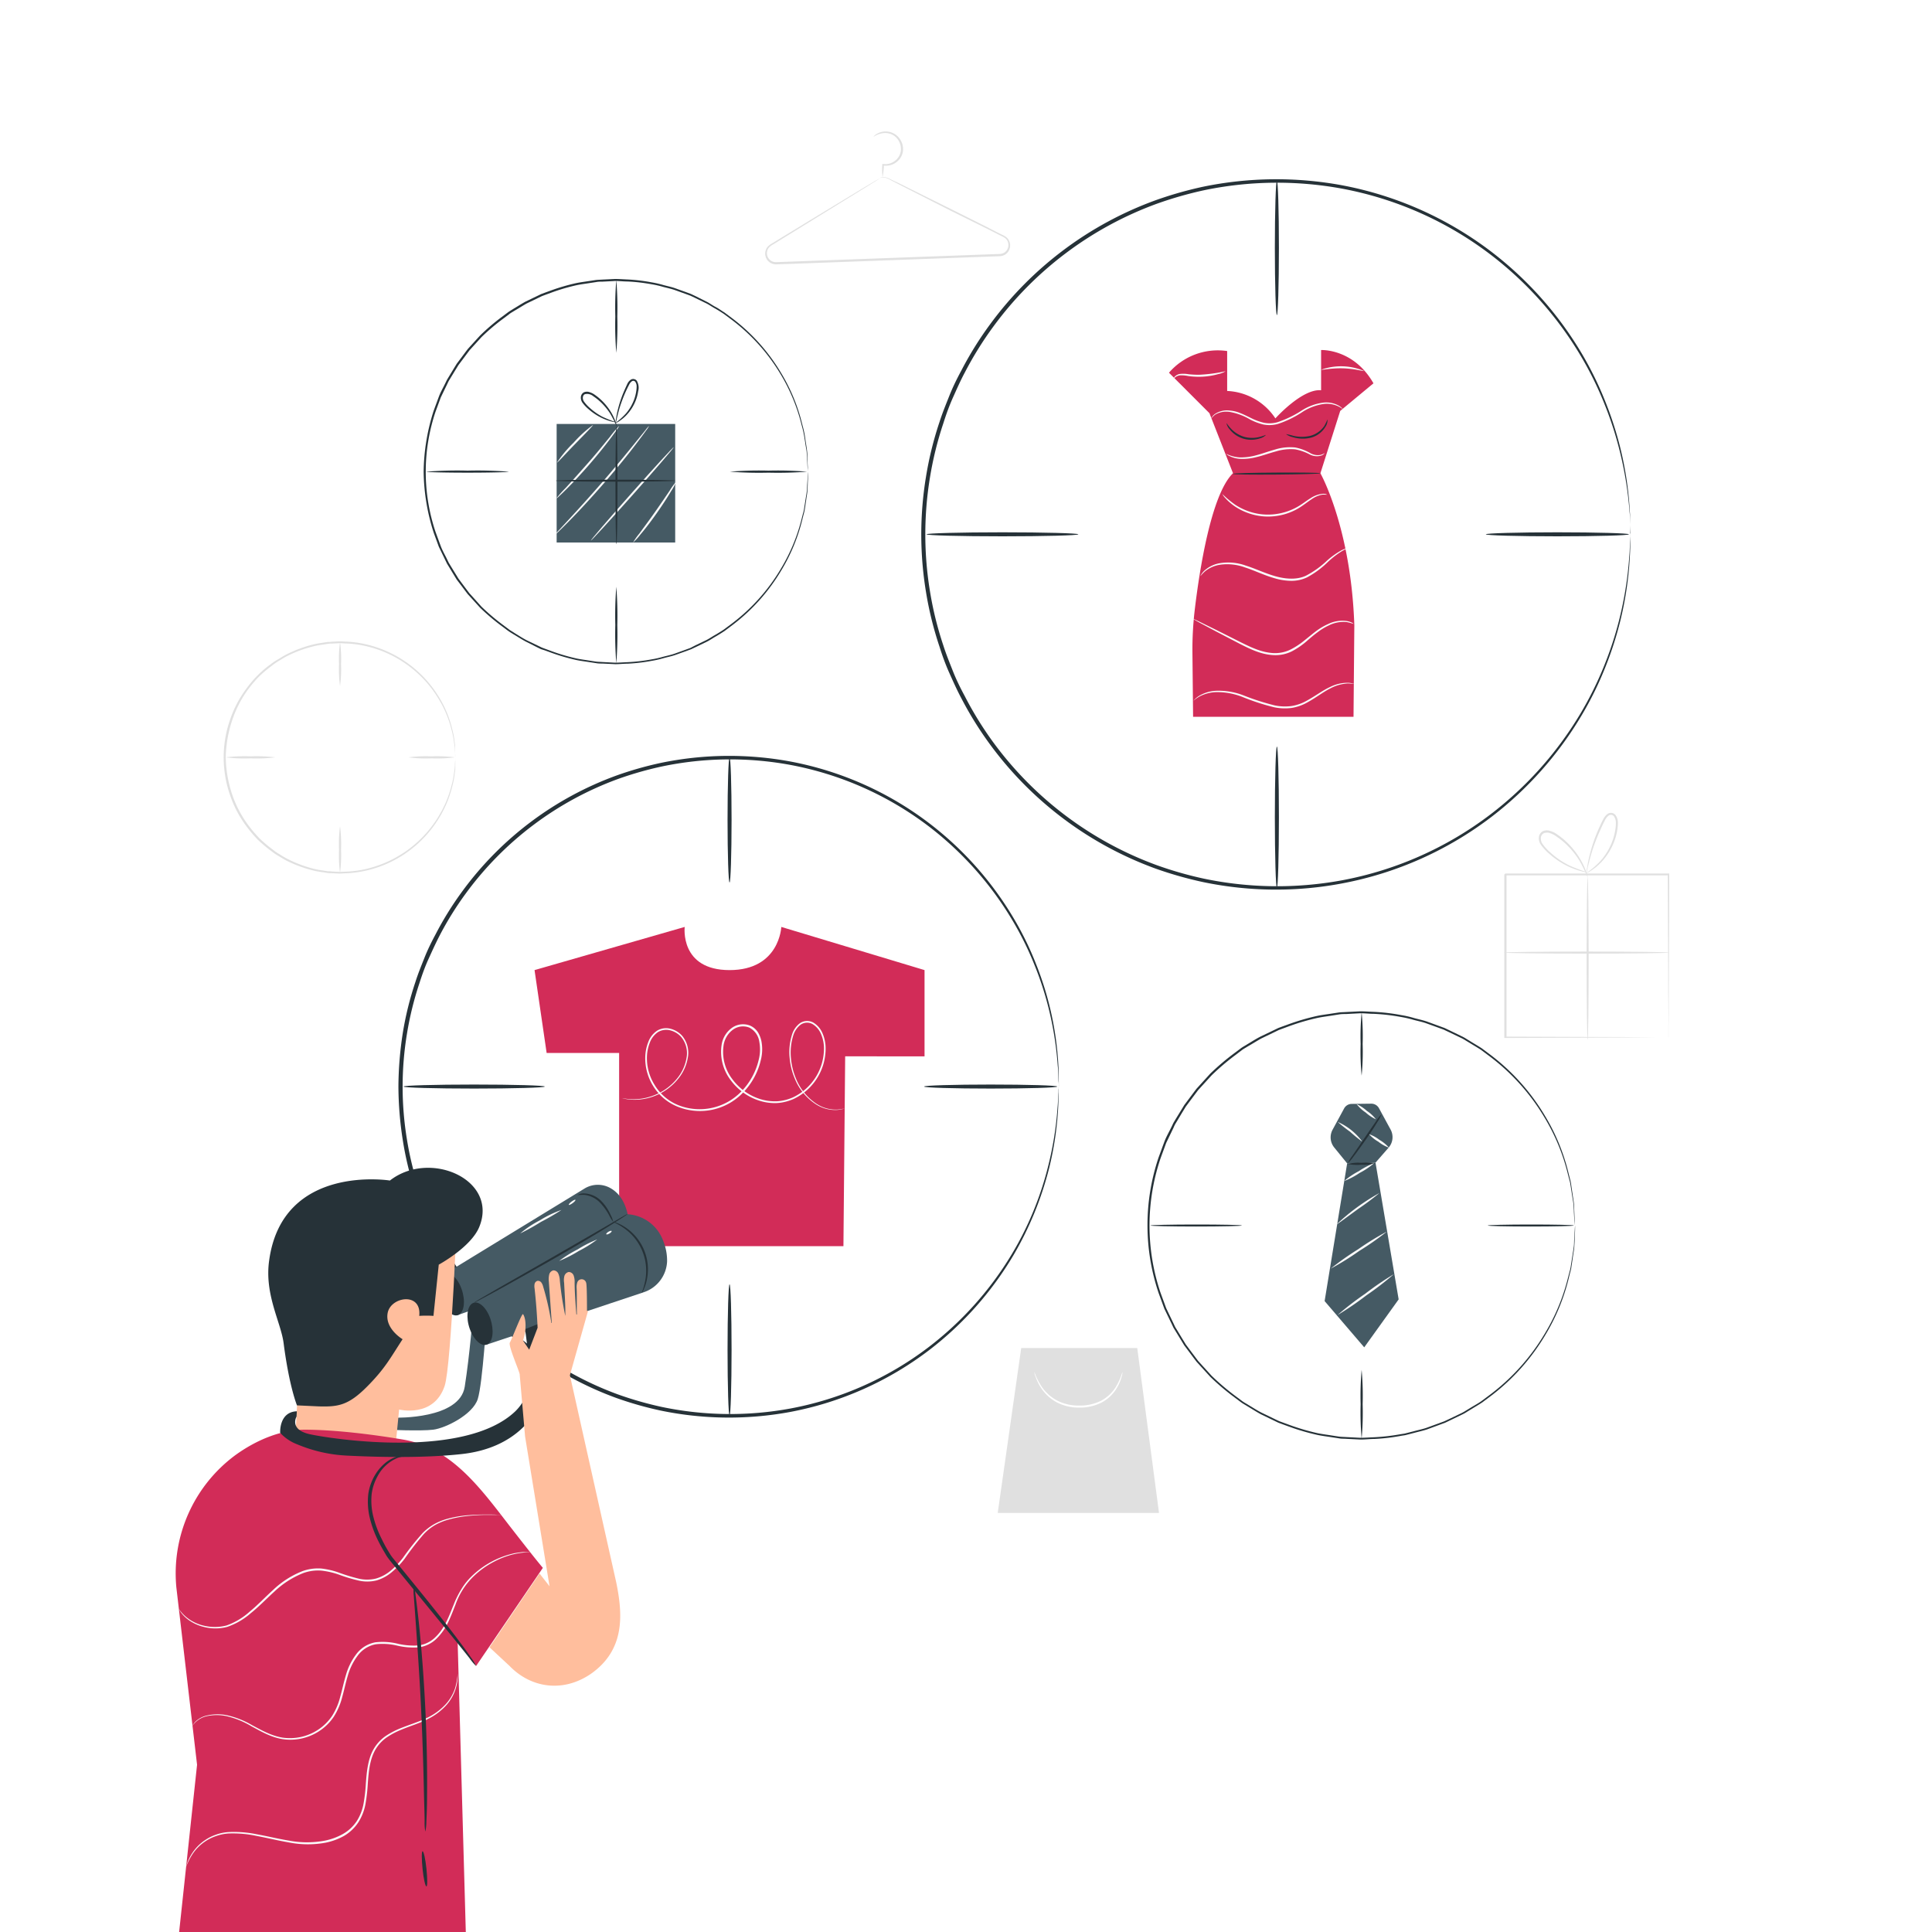 <svg class="animated" id="freepik_stories-product-hunt" xmlns="http://www.w3.org/2000/svg" viewBox="0 0 500 500" version="1.1" xmlns:xlink="http://www.w3.org/1999/xlink" xmlns:svgjs="http://svgjs.com/svgjs"><style>svg#freepik_stories-product-hunt:not(.animated) .animable {opacity: 0;}svg#freepik_stories-product-hunt.animated #freepik--product-4--inject-2 {animation: 1s 1 forwards cubic-bezier(.36,-0.01,.5,1.38) zoomOut,1.5s Infinite  linear floating;animation-delay: 0s,1s;}svg#freepik_stories-product-hunt.animated #freepik--product-3--inject-2 {animation: 1s 1 forwards cubic-bezier(.36,-0.01,.5,1.38) zoomOut,1.5s Infinite  linear floating;animation-delay: 0s,1s;}svg#freepik_stories-product-hunt.animated #freepik--product-2--inject-2 {animation: 1s 1 forwards cubic-bezier(.36,-0.01,.5,1.38) zoomIn,6s Infinite  linear heartbeat;animation-delay: 0s,1s;}svg#freepik_stories-product-hunt.animated #freepik--product-1--inject-2 {animation: 6s Infinite  linear heartbeat;animation-delay: 0.5s;}svg#freepik_stories-product-hunt.animated #freepik--Character--inject-2 {animation: 5.8s 1 forwards cubic-bezier(.36,-0.01,.5,1.38) lightSpeedLeft;animation-delay: 0s;}            @keyframes zoomOut {                0% {                    opacity: 0;                    transform: scale(1.5);                }                100% {                    opacity: 1;                    transform: scale(1);                }            }                    @keyframes floating {                0% {                    opacity: 1;                    transform: translateY(0px);                }                50% {                    transform: translateY(-10px);                }                100% {                    opacity: 1;                    transform: translateY(0px);                }            }                    @keyframes zoomIn {                0% {                    opacity: 0;                    transform: scale(0.5);                }                100% {                    opacity: 1;                    transform: scale(1);                }            }                    @keyframes heartbeat {                0% {                    transform: scale(1);                }                10% {                    transform: scale(1.1);                }                30% {                    transform: scale(1);                }                40% {                    transform: scale(1);                }                50% {                    transform: scale(1.1);                }                60% {                    transform: scale(1);                }                100% {                    transform: scale(1);                }            }                    @keyframes lightSpeedLeft {              from {                transform: translate3d(-50%, 0, 0) skewX(20deg);                opacity: 0;              }              60% {                transform: skewX(-10deg);                opacity: 1;              }              80% {                transform: skewX(2deg);              }              to {                opacity: 1;                transform: translate3d(0, 0, 0);              }            }        </style><g id="freepik--background-complete--inject-2" class="animable" style="transform-origin: 244.943px 212.787px;"><path d="M431.79,268.54a1.66,1.66,0,0,1,0-.21c0-.15,0-.34,0-.59q0-.81,0-2.28c0-2,0-4.92-.06-8.6,0-7.4-.06-17.92-.11-30.53l.22.22-42.21,0c-.06,0,.49-.49.26-.26v11.39q0,5.58,0,10.91c0,7.09,0,13.78,0,19.91l-.22-.22,30.53.11,8.6.06,2.28,0h.8s-.05,0-.18,0H431l-2.24,0-8.55.06-30.67.12h-.23v-.23c0-6.13,0-12.82,0-19.91q0-5.32,0-10.91V226.33c-.24.23.31-.32.26-.26l42.21,0H432v.23c0,12.67-.09,23.24-.12,30.67,0,3.67,0,6.55-.06,8.55,0,1,0,1.71,0,2.24,0,.24,0,.42,0,.57S431.8,268.55,431.79,268.54Z" style="fill: rgb(224, 224, 224); transform-origin: 410.625px 247.348px;" id="elo6bkac211r" class="animable"></path><path d="M431.93,246.53c0,.14-9.58.26-21.39.26s-21.39-.12-21.39-.26,9.58-.26,21.39-.26S431.93,246.38,431.93,246.53Z" style="fill: rgb(224, 224, 224); transform-origin: 410.54px 246.53px;" id="elgudrz7wazv" class="animable"></path><path d="M410.88,227.06c.14,0,.26,9.43.26,21.05s-.12,21.05-.26,21.05-.26-9.42-.26-21.05S410.74,227.06,410.88,227.06Z" style="fill: rgb(224, 224, 224); transform-origin: 410.88px 248.11px;" id="els79ega15q" class="animable"></path><path d="M410.66,225.7s-.13,0-.36,0-.57-.11-1-.22a18.8,18.8,0,0,1-3.55-1.31A20.45,20.45,0,0,1,401,221a12.66,12.66,0,0,1-2.28-2.47,3,3,0,0,1-.47-1.81,2,2,0,0,1,1.1-1.64,2.65,2.65,0,0,1,1.94,0,5.78,5.78,0,0,1,1.63.81,19.58,19.58,0,0,1,2.59,2.1,20.44,20.44,0,0,1,3.49,4.42,18.86,18.86,0,0,1,1.59,3.44c.14.42.23.76.29,1s.08.36.06.36a34.53,34.53,0,0,0-2.25-4.59,21.42,21.42,0,0,0-3.51-4.26,20.29,20.29,0,0,0-2.55-2,5.61,5.61,0,0,0-1.49-.74,2.29,2.29,0,0,0-1.57,0,1.44,1.44,0,0,0-.8,1.22,2.39,2.39,0,0,0,.39,1.5,12.54,12.54,0,0,0,2.16,2.37,21.42,21.42,0,0,0,4.54,3.14A37.45,37.45,0,0,0,410.66,225.7Z" style="fill: rgb(224, 224, 224); transform-origin: 404.596px 221.053px;" id="el30oal3kdbhh" class="animable"></path><path d="M410.6,225.92a7.1,7.1,0,0,1,.15-1.42,37.46,37.46,0,0,1,.81-3.81,42.25,42.25,0,0,1,1.86-5.47c.42-1,.9-2.05,1.44-3.1a3.85,3.85,0,0,1,1.2-1.49,1.52,1.52,0,0,1,2,.27c.9,1.18.65,2.58.51,3.73a14.54,14.54,0,0,1-.89,3.33,15.87,15.87,0,0,1-3.06,4.93,14.21,14.21,0,0,1-3,2.52,7.71,7.71,0,0,1-.93.52c-.21.11-.33.16-.34.14a21.18,21.18,0,0,0,4-3.42,16.41,16.41,0,0,0,2.89-4.86,14.94,14.94,0,0,0,.83-3.24,10.14,10.14,0,0,0,.12-1.73,2.89,2.89,0,0,0-.52-1.58,1,1,0,0,0-1.34-.18,3.37,3.37,0,0,0-1,1.29c-.54,1-1,2.07-1.45,3.06a48.89,48.89,0,0,0-2,5.38c-.46,1.57-.76,2.86-1,3.75A7.88,7.88,0,0,1,410.6,225.92Z" style="fill: rgb(224, 224, 224); transform-origin: 414.531px 218.223px;" id="elh0j9w0jqwf8" class="animable"></path><polygon points="294.32 348.86 299.95 391.55 258.21 391.55 264.29 348.86 294.32 348.86" style="fill: rgb(224, 224, 224); transform-origin: 279.08px 370.205px;" id="elkdcv60q544p" class="animable"></polygon><path d="M267.68,355.06a17.84,17.84,0,0,0,2.08,4.06,11.26,11.26,0,0,0,3.65,3.24,12,12,0,0,0,5.78,1.4,12.23,12.23,0,0,0,5.82-1.28,10,10,0,0,0,3.59-3.27,15.75,15.75,0,0,0,1.88-4.15,3.57,3.57,0,0,1-.2,1.23,11.63,11.63,0,0,1-1.37,3.12,10,10,0,0,1-3.68,3.49,12.24,12.24,0,0,1-6,1.38,12.05,12.05,0,0,1-6-1.5,11.33,11.33,0,0,1-3.71-3.45,12.4,12.4,0,0,1-1.51-3.05A3.43,3.43,0,0,1,267.68,355.06Z" style="fill: rgb(255, 255, 255); transform-origin: 279.08px 359.672px;" id="ella1m1rhwex" class="animable"></path><path d="M227.61,46.14a1.71,1.71,0,0,1,1.38-.3,5.41,5.41,0,0,1,1.62.63l2.12,1c3.2,1.6,7.79,3.87,13.46,6.68l9.28,4.64L258,60.09l1.3.65a4.75,4.75,0,0,1,1.32.81,2.82,2.82,0,0,1-.47,4.33,3.19,3.19,0,0,1-1.61.43l-27.27,1-27.27,1-3.11.1a2.78,2.78,0,0,1-2.16-4.62,5,5,0,0,1,1.21-.87l1.2-.74,8.86-5.4,12.85-7.79,3.51-2.09.92-.53.32-.17s-.09.08-.29.21l-.89.58L223,49.11,210.21,57l-8.83,5.45-1.2.74a4.72,4.72,0,0,0-1.11.8,2.31,2.31,0,0,0,1.82,3.85l3.1-.11,27.28-1,27.27-1a2.71,2.71,0,0,0,1.37-.35,2.28,2.28,0,0,0,.88-1.06,2.32,2.32,0,0,0-.48-2.54,4.57,4.57,0,0,0-1.2-.73l-1.3-.66-2.54-1.29L246,54.51l-13.39-6.82-2.09-1.08a5.65,5.65,0,0,0-1.57-.67A2.16,2.16,0,0,0,227.61,46.14Z" style="fill: rgb(224, 224, 224); transform-origin: 229.728px 57.106px;" id="elcu3fqat5mu7" class="animable"></path><path d="M228.41,45.85a17.54,17.54,0,0,1-.07-3.2v-.21l.22,0a4,4,0,0,0,2.89-.7,3.81,3.81,0,0,0,1.71-3.07,4.29,4.29,0,0,0-1.49-3.34,4.18,4.18,0,0,0-2.9-.9,5.71,5.71,0,0,0-2.73,1s.15-.27.58-.59a4.52,4.52,0,0,1,2.12-.79A4.44,4.44,0,0,1,232,35a4.68,4.68,0,0,1,1.71,3.72,4.08,4.08,0,0,1-.59,2,4.44,4.44,0,0,1-1.37,1.42,4.33,4.33,0,0,1-3.23.67l.23-.17A20.21,20.21,0,0,1,228.41,45.85Z" style="fill: rgb(224, 224, 224); transform-origin: 229.876px 39.937px;" id="eljvr7owps1m" class="animable"></path><path d="M117.82,196a4.41,4.41,0,0,1,0-.48c0-.34-.06-.81-.1-1.41,0-.32,0-.67-.07-1s-.12-.79-.19-1.24a22.06,22.06,0,0,0-.62-3.08,28.51,28.51,0,0,0-3.31-7.89,29.73,29.73,0,0,0-7.55-8.41,29.42,29.42,0,0,0-12.47-5.52,25.77,25.77,0,0,0-3.75-.43c-.64,0-1.28-.09-1.93-.08l-2,.1c-.33,0-.66,0-1,.07l-1,.15c-.66.11-1.33.19-2,.32a33.51,33.51,0,0,0-4,1.16,32.82,32.82,0,0,0-3.86,1.7c-.62.34-1.22.73-1.84,1.1a15.25,15.25,0,0,0-1.78,1.23,34.69,34.69,0,0,0-3.36,2.85,34,34,0,0,0-2.89,3.43A28.7,28.7,0,0,0,60,186.69,32,32,0,0,0,58.42,196,31.65,31.65,0,0,0,60,205.35a28.68,28.68,0,0,0,4.22,8.15,34.33,34.33,0,0,0,2.9,3.43,32.26,32.26,0,0,0,3.36,2.85A14.45,14.45,0,0,0,72.21,221c.62.37,1.22.77,1.84,1.1A32.27,32.27,0,0,0,81.86,225c.66.14,1.33.22,2,.33l1,.15c.32,0,.66,0,1,.06l2,.1c.65,0,1.29-.05,1.93-.07a28.67,28.67,0,0,0,3.75-.43,29.82,29.82,0,0,0,20-13.93,28.55,28.55,0,0,0,3.31-7.9,22,22,0,0,0,.62-3.07c.07-.45.15-.87.19-1.25s.05-.73.07-1c0-.6.07-1.07.1-1.41a4.9,4.9,0,0,1,0-.49s0,.17,0,.49,0,.81,0,1.42c0,.31,0,.66,0,1s-.1.8-.16,1.26a20.74,20.74,0,0,1-.59,3.1,28.42,28.42,0,0,1-3.25,8,29.93,29.93,0,0,1-7.58,8.55A29.55,29.55,0,0,1,89.74,226c-.65,0-1.3.08-2,.08l-2-.1c-.33,0-.67,0-1-.06l-1-.16c-.67-.1-1.35-.18-2-.32a31,31,0,0,1-4-1.17,32.23,32.23,0,0,1-3.93-1.71c-.63-.35-1.24-.75-1.87-1.12a15.87,15.87,0,0,1-1.82-1.25,35.59,35.59,0,0,1-3.42-2.89,35.53,35.53,0,0,1-2.95-3.49,28.9,28.9,0,0,1-4.3-8.29,29.65,29.65,0,0,1,0-19,29.16,29.16,0,0,1,4.3-8.29,28.08,28.08,0,0,1,6.37-6.38A15.87,15.87,0,0,1,72,170.61c.63-.37,1.24-.77,1.87-1.11a32.3,32.3,0,0,1,3.93-1.72,30.92,30.92,0,0,1,4-1.16c.67-.14,1.35-.22,2-.33l1-.15c.33,0,.67,0,1-.06l2-.1c.66,0,1.31.06,2,.08a27.64,27.64,0,0,1,3.79.45,30,30,0,0,1,20.2,14.21,28.19,28.19,0,0,1,3.25,8,20.28,20.28,0,0,1,.59,3.1c.06.45.13.87.16,1.25s0,.73,0,1.05c0,.61,0,1.08,0,1.42S117.82,196,117.82,196Z" style="fill: rgb(224, 224, 224); transform-origin: 87.858px 196.03px;" id="el6d4v4o52mxi" class="animable"></path><path d="M88,177.53a31.54,31.54,0,0,1-.26-5.67A31.38,31.38,0,0,1,88,166.2a31.38,31.38,0,0,1,.26,5.66A31.54,31.54,0,0,1,88,177.53Z" style="fill: rgb(224, 224, 224); transform-origin: 88px 171.865px;" id="elzcbk24r7c1" class="animable"></path><path d="M71.24,196a38.8,38.8,0,0,1-6.4.26,38.87,38.87,0,0,1-6.41-.26,40.24,40.24,0,0,1,6.41-.26A40.16,40.16,0,0,1,71.24,196Z" style="fill: rgb(224, 224, 224); transform-origin: 64.835px 196.002px;" id="el1fnww2vtew9" class="animable"></path><path d="M117.69,196a34.5,34.5,0,0,1-6,.26,34.43,34.43,0,0,1-6-.26,35.64,35.64,0,0,1,6-.26A35.71,35.71,0,0,1,117.69,196Z" style="fill: rgb(224, 224, 224); transform-origin: 111.69px 196.002px;" id="el3yf4d4rbmjt" class="animable"></path><path d="M88,225.85a34.83,34.83,0,0,1-.26-6,34.83,34.83,0,0,1,.26-6,34.83,34.83,0,0,1,.26,6A34.83,34.83,0,0,1,88,225.85Z" style="fill: rgb(224, 224, 224); transform-origin: 88px 219.85px;" id="eliv9l7rfnfh" class="animable"></path></g><g id="freepik--product-4--inject-2" class="animable" style="transform-origin: 352.298px 317.14px;"><path d="M407.55,317.16s0-.31-.07-.9-.09-1.47-.16-2.62c0-.57-.06-1.22-.11-1.92s-.22-1.48-.34-2.31l-.42-2.69a8.7,8.7,0,0,0-.32-1.46c-.13-.5-.26-1-.4-1.55a52.28,52.28,0,0,0-6.1-14.65,54.87,54.87,0,0,0-14-15.6l-2.38-1.78c-.84-.54-1.71-1.05-2.58-1.58l-1.32-.8a11.2,11.2,0,0,0-1.36-.75l-2.86-1.37c-.48-.23-1-.47-1.45-.69l-1.52-.56-3.1-1.12c-1-.35-2.14-.58-3.23-.87a28.23,28.23,0,0,0-3.33-.76,51,51,0,0,0-6.94-.8c-1.19,0-2.38-.16-3.59-.14l-3.63.19c-.61,0-1.23,0-1.84.11l-1.83.29c-1.22.2-2.46.34-3.69.6a57.64,57.64,0,0,0-7.33,2.14l-1.82.67-.91.34-.88.43-3.55,1.71c-1.16.63-2.27,1.36-3.42,2-.56.36-1.16.67-1.7,1.07L319.79,273a61,61,0,0,0-6.23,5.3l-2.8,3.07-.7.77-.63.84-1.26,1.68-1.26,1.69-1.11,1.81L304.7,290l-.55.91c-.17.31-.32.64-.47,1l-1.87,3.87c-.49,1.35-1,2.71-1.49,4.07a54.45,54.45,0,0,0,0,34.65l1.49,4.07,1.86,3.87.47,1,.56.91,1.1,1.82,1.11,1.81,1.26,1.69,1.26,1.68.63.84.7.77,2.79,3.07a62,62,0,0,0,6.23,5.3l1.62,1.21c.54.41,1.14.71,1.7,1.07,1.15.68,2.26,1.42,3.42,2l3.55,1.72.88.42c.3.13.61.23.91.34l1.82.67a57.69,57.69,0,0,0,7.33,2.15c1.23.25,2.47.4,3.69.6l1.84.28c.61.08,1.22.08,1.83.12l3.64.19c1.2,0,2.39-.1,3.58-.14a52.77,52.77,0,0,0,7-.81l.84-.13c.28-.05.56-.14.83-.2l1.65-.42c1.09-.3,2.19-.52,3.24-.87l3.09-1.13,1.52-.56,1.46-.68,2.85-1.37a11.27,11.27,0,0,0,1.36-.76l1.32-.8c.87-.53,1.75-1,2.58-1.58l2.38-1.77a54.88,54.88,0,0,0,14-15.61,52.28,52.28,0,0,0,6.1-14.65l.4-1.54a9,9,0,0,0,.32-1.47l.42-2.69c.12-.83.27-1.6.35-2.3s.07-1.35.1-1.93c.07-1.14.13-2,.16-2.62s.07-.89.07-.89,0,.3,0,.89-.06,1.48-.11,2.63c0,.57-.05,1.22-.09,1.93s-.2,1.48-.32,2.31-.25,1.74-.4,2.7a8.83,8.83,0,0,1-.3,1.48c-.13.5-.26,1-.39,1.55a52.27,52.27,0,0,1-6.05,14.75,55,55,0,0,1-14,15.75l-2.39,1.79c-.83.55-1.72,1.06-2.59,1.6l-1.33.81a9.59,9.59,0,0,1-1.37.76l-2.87,1.39-1.46.7-1.53.56-3.12,1.15c-1.05.35-2.16.58-3.26.88l-1.65.43c-.28.06-.56.15-.84.2l-.86.13a50,50,0,0,1-7,.83c-1.19,0-2.39.16-3.61.15l-3.66-.18c-.62-.05-1.24,0-1.85-.12l-1.85-.28c-1.23-.2-2.49-.35-3.73-.6a58.6,58.6,0,0,1-7.39-2.16l-1.84-.67-.92-.34-.89-.43L326.29,366c-1.17-.64-2.3-1.37-3.46-2.06-.56-.36-1.17-.67-1.71-1.08l-1.63-1.22a62.11,62.11,0,0,1-6.29-5.34l-2.82-3.1-.71-.78-.64-.84-1.27-1.7-1.28-1.71-1.11-1.82-1.12-1.83-.56-.92-.47-1-1.89-3.91-1.5-4.11a54.91,54.91,0,0,1,0-35c.51-1.37,1-2.74,1.51-4.1s1.26-2.61,1.88-3.91c.16-.32.31-.65.48-1l.55-.92,1.12-1.83,1.12-1.83,1.27-1.7,1.27-1.7.64-.84.71-.78,2.82-3.1a63.23,63.23,0,0,1,6.29-5.34l1.63-1.22c.54-.4,1.15-.71,1.72-1.08,1.15-.68,2.28-1.42,3.45-2l3.58-1.72.89-.43c.3-.13.61-.23.92-.35l1.84-.67a58.54,58.54,0,0,1,7.39-2.15c1.24-.26,2.49-.4,3.73-.6l1.85-.28c.61-.08,1.23-.08,1.85-.12l3.66-.18c1.21,0,2.42.1,3.61.14a51.69,51.69,0,0,1,7,.83,26.7,26.7,0,0,1,3.35.77c1.1.3,2.2.53,3.26.88l3.11,1.14,1.54.56,1.46.7,2.87,1.39a11.4,11.4,0,0,1,1.37.76l1.32.81c.88.54,1.76,1.05,2.6,1.6l2.39,1.79a55.1,55.1,0,0,1,14,15.75,52.39,52.39,0,0,1,6.05,14.75c.13.54.26,1,.39,1.56a8.72,8.72,0,0,1,.3,1.47l.4,2.7c.12.84.26,1.6.32,2.31s.06,1.36.09,1.94c.05,1.14.08,2,.11,2.62S407.55,317.16,407.55,317.16Z" style="fill: rgb(38, 50, 56); transform-origin: 352.298px 317.14px;" id="elyp5p7qtw9w" class="animable"></path><path d="M352.39,278.38a65.58,65.58,0,0,1-.26-8.19,65.68,65.68,0,0,1,.26-8.2,63.45,63.45,0,0,1,.26,8.2A63.36,63.36,0,0,1,352.39,278.38Z" style="fill: rgb(38, 50, 56); transform-origin: 352.392px 270.185px;" id="elokq9eomfoyh" class="animable"></path><path d="M321.42,317.16c0,.14-5.31.26-11.85.26s-11.84-.12-11.84-.26,5.3-.26,11.84-.26S321.42,317,321.42,317.16Z" style="fill: rgb(38, 50, 56); transform-origin: 309.575px 317.16px;" id="elyp82yon2lp" class="animable"></path><path d="M407.32,317.16c0,.14-5,.26-11.17.26S385,317.3,385,317.16s5-.26,11.16-.26S407.32,317,407.32,317.16Z" style="fill: rgb(38, 50, 56); transform-origin: 396.16px 317.16px;" id="el5g2pwp1457t" class="animable"></path><path d="M352.39,372.32a77.54,77.54,0,0,1-.26-8.91,77.29,77.29,0,0,1,.26-8.9,74.66,74.66,0,0,1,.26,8.9A74.91,74.91,0,0,1,352.39,372.32Z" style="fill: rgb(38, 50, 56); transform-origin: 352.392px 363.415px;" id="elq4125exdlhe" class="animable"></path><path d="M347.85,286.88l-3,5.53a4.15,4.15,0,0,0,.44,4.55l3.31,4.07,7.34-.09,3.43-3.93a4.13,4.13,0,0,0,.5-4.71l-3-5.51a2.25,2.25,0,0,0-2-1.16l-5.09.06A2.24,2.24,0,0,0,347.85,286.88Z" style="fill: rgb(69, 90, 100); transform-origin: 352.377px 293.33px;" id="eloy8l7tg70xk" class="animable"></path><polygon points="353.06 348.69 342.81 336.72 348.65 301.03 355.99 300.94 361.97 336.28 353.06 348.69" style="fill: rgb(69, 90, 100); transform-origin: 352.39px 324.815px;" id="elxx4gjok1x1q" class="animable"></polygon><path d="M355.9,301.1a11.84,11.84,0,0,1-3.54.33,12.48,12.48,0,0,1-3.55-.19,12,12,0,0,1,3.54-.33A12.38,12.38,0,0,1,355.9,301.1Z" style="fill: rgb(38, 50, 56); transform-origin: 352.355px 301.17px;" id="eli5s4svk5hx" class="animable"></path><path d="M357.53,288.38a9.09,9.09,0,0,1-1.06,2c-.72,1.19-1.75,2.81-3,4.56s-2.34,3.3-3.19,4.39a9.24,9.24,0,0,1-1.48,1.7,10.1,10.1,0,0,1,1.18-1.91l3.06-4.47,3.07-4.47A9.76,9.76,0,0,1,357.53,288.38Z" style="fill: rgb(38, 50, 56); transform-origin: 353.165px 294.705px;" id="elc1dkwq9jzn" class="animable"></path><path d="M358.93,318.73a74.08,74.08,0,0,1-7.14,5,71.39,71.39,0,0,1-7.42,4.61,74.08,74.08,0,0,1,7.14-5.05A71.39,71.39,0,0,1,358.93,318.73Z" style="fill: rgb(250, 250, 250); transform-origin: 351.65px 323.535px;" id="eluwrnrz6scx8" class="animable"></path><path d="M357,308.75a67,67,0,0,1-5.48,4.1c-3.06,2.22-5.5,4.07-5.59,4A54.34,54.34,0,0,1,357,308.75Z" style="fill: rgb(250, 250, 250); transform-origin: 351.465px 312.801px;" id="el0byfl44el5qb" class="animable"></path><path d="M355.65,301a19.42,19.42,0,0,1-3.77,2.55,20.18,20.18,0,0,1-4,2.1,19.42,19.42,0,0,1,3.77-2.55A20.48,20.48,0,0,1,355.65,301Z" style="fill: rgb(250, 250, 250); transform-origin: 351.765px 303.325px;" id="elxppnk6g0ihb" class="animable"></path><path d="M352.56,295.46a34.15,34.15,0,0,1-3.16-2.57,36,36,0,0,1-3.2-2.54,15.56,15.56,0,0,1,6.36,5.11Z" style="fill: rgb(250, 250, 250); transform-origin: 349.38px 292.905px;" id="elh25889p0fg8" class="animable"></path><path d="M356.09,289.67a10.15,10.15,0,0,1-2.66-1.76,9.66,9.66,0,0,1-2.34-2.17,10.15,10.15,0,0,1,2.66,1.76A9.66,9.66,0,0,1,356.09,289.67Z" style="fill: rgb(250, 250, 250); transform-origin: 353.59px 287.705px;" id="el25vlyfngiao" class="animable"></path><path d="M359.44,297a9.16,9.16,0,0,1-2.71-1.52,9.47,9.47,0,0,1-2.41-1.95A9.31,9.31,0,0,1,357,295,9.41,9.41,0,0,1,359.44,297Z" style="fill: rgb(250, 250, 250); transform-origin: 356.88px 295.265px;" id="el7ekb3gvpctg" class="animable"></path><path d="M360.72,329.76a78.15,78.15,0,0,1-7.13,5.5,79.2,79.2,0,0,1-7.44,5.08,76.48,76.48,0,0,1,7.13-5.5A78.51,78.51,0,0,1,360.72,329.76Z" style="fill: rgb(250, 250, 250); transform-origin: 353.435px 335.05px;" id="el1onham1eq2a" class="animable"></path></g><g id="freepik--product-3--inject-2" class="animable" style="transform-origin: 159.385px 122.045px;"><path d="M209.1,122.07s0-.28-.07-.81-.08-1.33-.15-2.35c0-.52-.06-1.1-.1-1.74s-.2-1.32-.31-2.07-.24-1.55-.38-2.41a26.89,26.89,0,0,0-.64-2.71A47.3,47.3,0,0,0,202,96.81a49.33,49.33,0,0,0-12.56-14l-2.14-1.59c-.75-.49-1.54-1-2.32-1.43s-1.56-1-2.41-1.39L180,77.15l-1.3-.62-1.37-.5-2.78-1c-.94-.31-1.93-.52-2.91-.78a24.92,24.92,0,0,0-3-.68,45.46,45.46,0,0,0-6.24-.72c-1.06,0-2.14-.14-3.22-.13l-3.26.17c-.55,0-1.11,0-1.65.11l-1.65.25c-1.1.18-2.22.31-3.32.54a50.83,50.83,0,0,0-6.58,1.93l-1.64.6-.82.31-.79.38-3.19,1.54c-1,.56-2,1.22-3.07,1.83-.51.33-1.05.6-1.53,1l-1.45,1.09a54.34,54.34,0,0,0-5.6,4.75l-2.51,2.76-.63.7-.56.75-1.13,1.51-1.14,1.52-1,1.62-1,1.64-.5.82c-.15.28-.28.57-.42.86q-.84,1.73-1.68,3.48c-.44,1.21-.89,2.43-1.34,3.65a49,49,0,0,0,0,31.14c.45,1.22.89,2.44,1.34,3.65s1.12,2.33,1.67,3.49l.42.86.5.82,1,1.63,1,1.63,1.13,1.52,1.13,1.51.57.75.63.69L124.6,157a55.62,55.62,0,0,0,5.6,4.75l1.45,1.09c.48.37,1,.64,1.53,1,1,.61,2,1.27,3.07,1.83l3.19,1.54.79.38.82.31,1.64.6a50.83,50.83,0,0,0,6.58,1.93c1.11.23,2.22.36,3.32.54l1.65.25c.55.07,1.1.07,1.65.11l3.26.17c1.09,0,2.16-.09,3.22-.13a45.61,45.61,0,0,0,6.25-.72,24.92,24.92,0,0,0,3-.68c1-.26,2-.47,2.9-.78l2.78-1,1.37-.5L180,167l2.56-1.23c.86-.39,1.61-.94,2.41-1.39s1.57-.94,2.32-1.43l2.14-1.59a49.23,49.23,0,0,0,12.56-14,47.13,47.13,0,0,0,5.49-13.16c.12-.48.24-.94.36-1.39a8,8,0,0,0,.28-1.32c.14-.86.26-1.66.38-2.41s.25-1.44.31-2.07.07-1.22.1-1.74c.07-1,.12-1.81.15-2.35s.07-.8.07-.8,0,.27,0,.8-.05,1.33-.09,2.36c0,.52-.05,1.1-.08,1.74s-.18,1.33-.28,2.08l-.36,2.43a9.38,9.38,0,0,1-.27,1.32c-.12.45-.24.92-.36,1.4a46.89,46.89,0,0,1-5.43,13.26,49.3,49.3,0,0,1-12.59,14.17l-2.14,1.61c-.76.5-1.55,1-2.34,1.45s-1.56,1-2.42,1.41l-2.59,1.25-1.31.62-1.38.51-2.8,1c-.95.32-1.95.52-2.93.79a25.73,25.73,0,0,1-3,.69,46.34,46.34,0,0,1-6.3.75c-1.07,0-2.16.14-3.25.13l-3.3-.16c-.55,0-1.11,0-1.66-.11l-1.66-.25c-1.11-.18-2.24-.31-3.36-.54a52.33,52.33,0,0,1-6.65-1.94l-1.65-.6L140,168l-.8-.39L136,166c-1.05-.57-2.06-1.23-3.11-1.85-.51-.32-1-.6-1.54-1l-1.47-1.1a55.5,55.5,0,0,1-5.66-4.8l-2.53-2.79-.64-.7-.58-.76-1.14-1.52L118.2,150l-1-1.64-1-1.65-.51-.83-.42-.87-1.7-3.51-1.35-3.7a53.37,53.37,0,0,1-2.58-15.73,53.37,53.37,0,0,1,2.58-15.73c.45-1.24.91-2.47,1.36-3.69s1.13-2.35,1.69-3.52c.14-.29.28-.58.43-.87l.5-.83,1-1.65,1-1.64,1.15-1.53,1.14-1.53.57-.75.64-.71c.85-.93,1.69-1.86,2.54-2.78A54.15,54.15,0,0,1,129.9,82l1.47-1.1c.49-.37,1-.65,1.54-1,1.05-.62,2.06-1.28,3.11-1.85l3.22-1.55.8-.39.83-.31,1.65-.6a52.33,52.33,0,0,1,6.65-1.94c1.12-.23,2.25-.36,3.36-.54l1.66-.25c.55-.07,1.11-.07,1.66-.11l3.3-.16c1.09,0,2.17.09,3.25.13a46.38,46.38,0,0,1,6.29.75,25.43,25.43,0,0,1,3,.69c1,.27,2,.47,2.93.79l2.8,1,1.38.51,1.31.62L182.71,78c.86.39,1.62,1,2.43,1.41s1.58,1,2.33,1.45l2.15,1.61a49.4,49.4,0,0,1,12.59,14.16,46.93,46.93,0,0,1,5.43,13.27,26.89,26.89,0,0,1,.63,2.72c.13.87.24,1.68.36,2.43s.23,1.44.28,2.08.06,1.22.08,1.74c0,1,.07,1.81.09,2.36S209.1,122.07,209.1,122.07Z" style="fill: rgb(38, 50, 56); transform-origin: 159.385px 122.045px;" id="elmbzmxvoh69i" class="animable"></path><path d="M159.5,91.32a86.79,86.79,0,0,1-.26-9.43,86.67,86.67,0,0,1,.26-9.42,86.67,86.67,0,0,1,.26,9.42A86.79,86.79,0,0,1,159.5,91.32Z" style="fill: rgb(38, 50, 56); transform-origin: 159.5px 81.895px;" id="el8vaquzfoyw7" class="animable"></path><path d="M131.65,122.07c0,.14-4.77.26-10.65.26s-10.65-.12-10.65-.26A105,105,0,0,1,121,121.8,105,105,0,0,1,131.65,122.07Z" style="fill: rgb(38, 50, 56); transform-origin: 121px 122.048px;" id="ellnzszj40w3" class="animable"></path><path d="M208.88,122.07a98.18,98.18,0,0,1-10,.26,98.3,98.3,0,0,1-10-.26,93.22,93.22,0,0,1,10-.27A93.1,93.1,0,0,1,208.88,122.07Z" style="fill: rgb(38, 50, 56); transform-origin: 198.88px 122.064px;" id="elwb2tr73daik" class="animable"></path><path d="M159.5,171.66a95.91,95.91,0,0,1-.26-9.91,95.91,95.91,0,0,1,.26-9.91,95.91,95.91,0,0,1,.26,9.91A95.91,95.91,0,0,1,159.5,171.66Z" style="fill: rgb(38, 50, 56); transform-origin: 159.5px 161.75px;" id="el14fwt4prbui9" class="animable"></path><rect x="144.06" y="109.72" width="30.68" height="30.68" style="fill: rgb(69, 90, 100); transform-origin: 159.4px 125.06px;" id="el0v3x1u8cnkun" class="animable"></rect><path d="M153.45,110c.1.11-2,2.23-4.61,4.91s-4.59,4.91-4.7,4.81a31.67,31.67,0,0,1,4.32-5.17A31.78,31.78,0,0,1,153.45,110Z" style="fill: rgb(250, 250, 250); transform-origin: 148.797px 114.862px;" id="elbs8o6t1kdkh" class="animable"></path><path d="M160.25,110.21a3.51,3.51,0,0,1-.51.85c-.35.52-.88,1.26-1.56,2.16-1.35,1.81-3.29,4.26-5.54,6.86s-4.4,4.87-6,6.47c-.79.79-1.45,1.43-1.92,1.85a3.54,3.54,0,0,1-.76.63,28.1,28.1,0,0,1,2.42-2.74c1.52-1.65,3.62-4,5.87-6.55s4.22-5,5.64-6.74A29.83,29.83,0,0,1,160.25,110.21Z" style="fill: rgb(250, 250, 250); transform-origin: 152.105px 119.62px;" id="elga2ob7fnrot" class="animable"></path><path d="M168,110.21a7.74,7.74,0,0,1-.8,1.22c-.55.77-1.36,1.86-2.38,3.2-2,2.67-4.94,6.3-8.3,10.18s-6.52,7.28-8.87,9.68c-1.18,1.21-2.14,2.17-2.82,2.81a8.28,8.28,0,0,1-1.1,1,9,9,0,0,1,.95-1.12l2.7-2.92c2.28-2.47,5.4-5.9,8.75-9.77s6.29-7.46,8.4-10.07l2.51-3.09A7.7,7.7,0,0,1,168,110.21Z" style="fill: rgb(250, 250, 250); transform-origin: 155.865px 124.255px;" id="eltjsvs1v823" class="animable"></path><path d="M174.37,115.72c.11.1-4.61,5.59-10.54,12.26S153,140,152.91,139.9s4.61-5.58,10.53-12.26S174.26,115.63,174.37,115.72Z" style="fill: rgb(250, 250, 250); transform-origin: 163.64px 127.81px;" id="elhivxk3s3egn" class="animable"></path><path d="M175,124.64a13.79,13.79,0,0,1-1.34,2.51c-.89,1.5-2.2,3.54-3.74,5.72s-3,4.09-4.16,5.43a13.9,13.9,0,0,1-1.92,2.09,15.67,15.67,0,0,1,1.63-2.31c1-1.4,2.48-3.34,4-5.51s2.89-4.17,3.86-5.62A16.67,16.67,0,0,1,175,124.64Z" style="fill: rgb(250, 250, 250); transform-origin: 169.42px 132.515px;" id="el5h6ojdm6mj6" class="animable"></path><path d="M174.84,124.4c0,.14-7,.26-15.54.26s-15.54-.12-15.54-.26,7-.26,15.54-.26S174.84,124.26,174.84,124.4Z" style="fill: rgb(38, 50, 56); transform-origin: 159.3px 124.4px;" id="eley80kmnn5jl" class="animable"></path><path d="M159.54,110.26c.15,0,.26,6.84.26,15.29s-.11,15.3-.26,15.3-.26-6.85-.26-15.3S159.4,110.26,159.54,110.26Z" style="fill: rgb(38, 50, 56); transform-origin: 159.54px 125.555px;" id="elztk2isgge3" class="animable"></path><path d="M159.38,109.26a3.12,3.12,0,0,1-1-.15,14.24,14.24,0,0,1-2.6-.93,14.93,14.93,0,0,1-3.43-2.26,9.43,9.43,0,0,1-1.68-1.8,2.26,2.26,0,0,1-.34-1.37,1.49,1.49,0,0,1,.83-1.24,2,2,0,0,1,1.47,0,4.47,4.47,0,0,1,1.2.59,14.7,14.7,0,0,1,1.89,1.54,15,15,0,0,1,2.53,3.23,13.65,13.65,0,0,1,1.13,2.52,2.8,2.8,0,0,1,.23,1,32.84,32.84,0,0,0-1.67-3.32,16.35,16.35,0,0,0-2.55-3.07,14.52,14.52,0,0,0-1.85-1.46,2.48,2.48,0,0,0-2.15-.53c-.67.29-.69,1.26-.28,1.87a9.1,9.1,0,0,0,1.56,1.71,16.12,16.12,0,0,0,3.28,2.29A34.59,34.59,0,0,0,159.38,109.26Z" style="fill: rgb(38, 50, 56); transform-origin: 154.967px 105.88px;" id="el9zx0gsm15pq" class="animable"></path><path d="M159.34,109.43a4.06,4.06,0,0,1,.08-1,25,25,0,0,1,.57-2.78,30.14,30.14,0,0,1,1.34-4c.3-.73.65-1.49,1-2.26a2.81,2.81,0,0,1,.89-1.11,1.18,1.18,0,0,1,1.55.22,3.52,3.52,0,0,1,.39,2.76,11.24,11.24,0,0,1-.65,2.43,11.63,11.63,0,0,1-2.25,3.6,10.42,10.42,0,0,1-2.19,1.82,3.44,3.44,0,0,1-.94.46A19.07,19.07,0,0,0,162,107a11.78,11.78,0,0,0,2.08-3.52,10.75,10.75,0,0,0,.59-2.33,6.69,6.69,0,0,0,.09-1.25,2,2,0,0,0-.36-1.1.65.65,0,0,0-.88-.12,2.37,2.37,0,0,0-.72.91c-.39.75-.75,1.49-1.06,2.21a39,39,0,0,0-1.43,3.9C159.66,108,159.43,109.44,159.34,109.43Z" style="fill: rgb(38, 50, 56); transform-origin: 162.207px 103.827px;" id="elhrtmsxml8pj" class="animable"></path></g><g id="freepik--product-2--inject-2" class="animable" style="transform-origin: 330.212px 138.312px;"><path d="M422,138.28a2.28,2.28,0,0,1,0-.38l-.05-1.11c-.07-1,0-2.44-.22-4.34A93.92,93.92,0,0,0,419,116a91.21,91.21,0,0,0-3.77-11.46,88.46,88.46,0,0,0-6.38-12.85,92.33,92.33,0,0,0-23.2-25.88,91,91,0,0,0-38.38-17,92.76,92.76,0,0,0-35.69.43,99,99,0,0,0-12.17,3.48,91.34,91.34,0,0,0-42.3,31.75,90.35,90.35,0,0,0-7.42,11.94c-1.12,2.09-2.07,4.26-3.05,6.44s-1.79,4.43-2.51,6.72a89.1,89.1,0,0,0-3.47,14.08,90.71,90.71,0,0,0,0,29.29A88.8,88.8,0,0,0,244.12,167c.73,2.3,1.63,4.51,2.51,6.73s1.93,4.35,3.06,6.44a90,90,0,0,0,7.41,12,91.32,91.32,0,0,0,42.31,31.75,95.31,95.31,0,0,0,12.18,3.48,92.68,92.68,0,0,0,35.68.43,91,91,0,0,0,38.38-17,92.31,92.31,0,0,0,23.2-25.88,89,89,0,0,0,6.38-12.85A91.21,91.21,0,0,0,419,160.59a93.84,93.84,0,0,0,2.65-16.48c.18-1.91.15-3.37.22-4.35l.05-1.11a2,2,0,0,1,0-.37,2.53,2.53,0,0,1,0,.37v1.11c0,1,0,2.45-.12,4.36a89.61,89.61,0,0,1-2.47,16.57,90.55,90.55,0,0,1-3.7,11.55,87.85,87.85,0,0,1-6.34,12.95,92.62,92.62,0,0,1-23.25,26.18,91.64,91.64,0,0,1-38.67,17.25A91.54,91.54,0,0,1,323.72,230a92.48,92.48,0,0,1-12.33-1.71,98.75,98.75,0,0,1-12.3-3.49,92.21,92.21,0,0,1-42.81-32.06,90.79,90.79,0,0,1-7.51-12.08c-1.13-2.11-2.1-4.31-3.09-6.51s-1.81-4.48-2.54-6.8a89.76,89.76,0,0,1-3.51-14.24,91.67,91.67,0,0,1,0-29.63,89.61,89.61,0,0,1,3.5-14.23c.74-2.32,1.66-4.56,2.55-6.8s1.95-4.4,3.09-6.51a89.66,89.66,0,0,1,7.51-12.07,92.11,92.11,0,0,1,42.8-32.05,98.8,98.8,0,0,1,12.3-3.5,93.73,93.73,0,0,1,36-.36,91.67,91.67,0,0,1,38.66,17.25,92.67,92.67,0,0,1,23.26,26.18,88.86,88.86,0,0,1,6.34,13,90.55,90.55,0,0,1,3.7,11.55,89.61,89.61,0,0,1,2.47,16.57c.15,1.92.08,3.38.12,4.36v1.11A2.79,2.79,0,0,1,422,138.28Z" style="fill: rgb(38, 50, 56); transform-origin: 330.212px 138.312px;" id="eln0n0keaxc" class="animable"></path><path d="M330.46,81.55c-.29,0-.53-7.79-.53-17.39s.24-17.39.53-17.39.52,7.79.52,17.39S330.74,81.55,330.46,81.55Z" style="fill: rgb(38, 50, 56); transform-origin: 330.455px 64.16px;" id="elp8o5psyvav" class="animable"></path><path d="M279.08,138.28c0,.28-8.8.52-19.65.52s-19.65-.24-19.65-.52,8.8-.52,19.65-.52S279.08,138,279.08,138.28Z" style="fill: rgb(38, 50, 56); transform-origin: 259.43px 138.28px;" id="elkoutoi1rupg" class="animable"></path><path d="M421.57,138.28c0,.28-8.29.52-18.52.52s-18.52-.24-18.52-.52,8.29-.52,18.52-.52S421.57,138,421.57,138.28Z" style="fill: rgb(38, 50, 56); transform-origin: 403.05px 138.28px;" id="elu03zf44ogc" class="animable"></path><path d="M330.46,229.78c-.29,0-.53-8.19-.53-18.28s.24-18.29.53-18.29.52,8.19.52,18.29S330.74,229.78,330.46,229.78Z" style="fill: rgb(38, 50, 56); transform-origin: 330.455px 211.495px;" id="elimpac3x18pc" class="animable"></path><path d="M302.53,96.46a16.68,16.68,0,0,1,15.06-5.61v10.33a15.81,15.81,0,0,1,12.48,7.1S337,100.53,341.9,101V90.59s8.39-.43,13.55,8.61l-8.6,7.14-5.13,16.14s7.92,14,8.78,39.36l-.21,23.66H308.77l-.17-16.59a87.4,87.4,0,0,1,.6-11.09c1.21-10.16,4.23-29.84,9.9-35.35L313,106.93Z" style="fill: #D22C58; transform-origin: 328.99px 138.043px;" id="eln7r5mx2xe0r" class="animable"></path><path d="M341.72,122.48c0,.14-5.07.29-11.31.34s-11.32,0-11.32-.18,5.06-.3,11.31-.34S341.72,122.33,341.72,122.48Z" style="fill: rgb(38, 50, 56); transform-origin: 330.405px 122.564px;" id="eljqrsho22q8h" class="animable"></path><path d="M327.61,112.58a3.39,3.39,0,0,1-1.55.87,7.14,7.14,0,0,1-4.29.07,7.07,7.07,0,0,1-3.54-2.42,3.29,3.29,0,0,1-.82-1.58c.07,0,.38.56,1.1,1.34a7.76,7.76,0,0,0,3.41,2.17,7.67,7.67,0,0,0,4,.06C327,112.84,327.57,112.51,327.61,112.58Z" style="fill: rgb(38, 50, 56); transform-origin: 322.51px 111.668px;" id="eloa8de7zblbj" class="animable"></path><path d="M343.55,108.53a3,3,0,0,1-.51,1.89,6.25,6.25,0,0,1-3.74,2.84,8.7,8.7,0,0,1-4.71-.12,4.52,4.52,0,0,1-1.77-.79,13.51,13.51,0,0,1,1.86.43,9.64,9.64,0,0,0,4.48,0,6.41,6.41,0,0,0,3.57-2.54A14,14,0,0,0,343.55,108.53Z" style="fill: rgb(38, 50, 56); transform-origin: 338.189px 111.029px;" id="elws1to5x8ez" class="animable"></path><path d="M348.65,141.91c0,.05-.54.25-1.46.79a23,23,0,0,0-3.55,2.75,23.34,23.34,0,0,1-5.43,4,9.48,9.48,0,0,1-3.94.87,15.44,15.44,0,0,1-4.27-.63c-2.85-.8-5.35-2.06-7.74-2.82a13.38,13.38,0,0,0-6.5-.72,8.11,8.11,0,0,0-4,1.79,15.39,15.39,0,0,0-1.13,1.2s.05-.14.2-.39a5.23,5.23,0,0,1,.79-1,8,8,0,0,1,4.08-2,13.39,13.39,0,0,1,6.72.63c2.44.75,4.95,2,7.73,2.77s5.62.9,7.87-.18a24.19,24.19,0,0,0,5.39-3.86,20.42,20.42,0,0,1,3.69-2.65,8.33,8.33,0,0,1,1.14-.49Q348.64,141.88,348.65,141.91Z" style="fill: rgb(250, 250, 250); transform-origin: 329.64px 146.111px;" id="elh5456db683" class="animable"></path><path d="M343.47,128c0,.05-.43,0-1.17,0a6.9,6.9,0,0,0-2.88,1.22c-1.14.72-2.37,1.81-4,2.67a15.37,15.37,0,0,1-5.67,1.71,15,15,0,0,1-5.9-.55A15.47,15.47,0,0,1,319.5,131a13.75,13.75,0,0,1-2.44-2.15,4.08,4.08,0,0,1-.72-1,26.23,26.23,0,0,0,3.37,2.8,16.08,16.08,0,0,0,4.28,1.95,15.18,15.18,0,0,0,5.71.5,15.64,15.64,0,0,0,5.5-1.62c1.58-.8,2.83-1.86,4-2.56a6.73,6.73,0,0,1,3.07-1.12,3.12,3.12,0,0,1,.89.07C343.38,128,343.48,128,343.47,128Z" style="fill: rgb(250, 250, 250); transform-origin: 329.905px 130.739px;" id="ely8cgzndm8cm" class="animable"></path><path d="M342.8,117.28s0,.09-.17.21a1.86,1.86,0,0,1-.68.41,4,4,0,0,1-2.87-.23,13.28,13.28,0,0,0-3.89-1.38,13,13,0,0,0-5,.54c-1.76.47-3.39,1.09-5,1.46a14,14,0,0,1-4.23.46,7,7,0,0,1-2.78-.73,3.19,3.19,0,0,1-.67-.41c-.14-.1-.21-.17-.2-.18a9,9,0,0,0,3.67.95,15,15,0,0,0,4.1-.55c1.52-.39,3.14-1,4.93-1.5a12.92,12.92,0,0,1,5.2-.52,12.6,12.6,0,0,1,4,1.52,3.93,3.93,0,0,0,2.67.37A4.29,4.29,0,0,0,342.8,117.28Z" style="fill: rgb(250, 250, 250); transform-origin: 330.054px 117.252px;" id="elfcpn3gnrz5i" class="animable"></path><path d="M347.53,105.92s-.38-.36-1.21-.77a6.85,6.85,0,0,0-3.78-.6,13.77,13.77,0,0,0-5.37,2,26.41,26.41,0,0,1-6.5,3.18,8.2,8.2,0,0,1-3.81.11,15.28,15.28,0,0,1-3.29-1.25,15.71,15.71,0,0,0-5.4-2,5.62,5.62,0,0,0-3.72.74,6.85,6.85,0,0,0-1,1s0-.13.17-.34a3.44,3.44,0,0,1,.75-.81,5.58,5.58,0,0,1,3.86-.93,8.86,8.86,0,0,1,2.71.64c.93.36,1.87.84,2.87,1.32a15.32,15.32,0,0,0,3.19,1.18,7.72,7.72,0,0,0,3.57-.11,27.73,27.73,0,0,0,6.4-3.09,13.47,13.47,0,0,1,5.57-2,6.71,6.71,0,0,1,3.91.78,4.28,4.28,0,0,1,.87.66C347.46,105.81,347.54,105.91,347.53,105.92Z" style="fill: rgb(250, 250, 250); transform-origin: 330.49px 107.083px;" id="el7jomv2f20p7" class="animable"></path><path d="M353,96c0,.16-2.44-.6-5.5-.68s-5.5.51-5.54.35A15.24,15.24,0,0,1,353,96Z" style="fill: rgb(250, 250, 250); transform-origin: 347.48px 95.407px;" id="ely72n11iqv4" class="animable"></path><path d="M303.74,98.07s0-.23.23-.53a2.33,2.33,0,0,1,1.37-.76,8,8,0,0,1,2.27.07,25.16,25.16,0,0,0,2.69.14,40.2,40.2,0,0,0,6.89-.92,5.81,5.81,0,0,1-1.93.75,18.5,18.5,0,0,1-4.95.69,21.45,21.45,0,0,1-2.76-.18,8.76,8.76,0,0,0-2.16-.19,2.39,2.39,0,0,0-1.28.54C303.86,97.9,303.77,98.08,303.74,98.07Z" style="fill: rgb(250, 250, 250); transform-origin: 310.465px 97.07px;" id="el3qo98830dcj" class="animable"></path><path d="M350.3,161.47a14,14,0,0,0-1.73-.47,8.39,8.39,0,0,0-4.72.88,15.46,15.46,0,0,0-2.87,1.75c-1,.73-2,1.59-3,2.47a20.12,20.12,0,0,1-3.62,2.45,9.58,9.58,0,0,1-4.61,1c-3.3-.12-6.13-1.55-8.59-2.77l-6.5-3.39-4.37-2.33-1.17-.66c-.27-.16-.4-.24-.39-.26a1.44,1.44,0,0,1,.44.17l1.22.57,4.44,2.18,6.55,3.29c2.45,1.2,5.25,2.57,8.38,2.68a9.08,9.08,0,0,0,4.37-1,19.43,19.43,0,0,0,3.55-2.37c1.08-.85,2.08-1.71,3.08-2.44a15.74,15.74,0,0,1,3-1.74,8.29,8.29,0,0,1,4.9-.74,5.16,5.16,0,0,1,1.29.43A1.66,1.66,0,0,1,350.3,161.47Z" style="fill: rgb(250, 250, 250); transform-origin: 329.515px 164.848px;" id="elpwjkl7n98x" class="animable"></path><path d="M350.49,177a16.4,16.4,0,0,0-1.72-.12,10.72,10.72,0,0,0-4.46,1.27c-1.78.87-3.65,2.36-6,3.65a12.17,12.17,0,0,1-4,1.41,13.53,13.53,0,0,1-4.52-.16,57.78,57.78,0,0,1-8.21-2.67,17.85,17.85,0,0,0-6.78-1.26,9.77,9.77,0,0,0-4.47,1.19c-.95.56-1.38,1-1.41,1s.08-.13.29-.34a6.64,6.64,0,0,1,1-.81,9.4,9.4,0,0,1,4.55-1.39,17.83,17.83,0,0,1,7,1.17,61.9,61.9,0,0,0,8.15,2.62,13,13,0,0,0,4.34.16,11.54,11.54,0,0,0,3.82-1.32c2.3-1.24,4.21-2.72,6.06-3.56a10.17,10.17,0,0,1,4.62-1.14,5.75,5.75,0,0,1,1.29.17A1.37,1.37,0,0,1,350.49,177Z" style="fill: rgb(250, 250, 250); transform-origin: 329.703px 180.014px;" id="elmdtdj5pda1r" class="animable"></path></g><g id="freepik--product-1--inject-2" class="animable" style="transform-origin: 188.564px 281.245px;"><path d="M274,281.2a1.6,1.6,0,0,1,0-.35c0-.24,0-.58-.05-1-.07-.91,0-2.27-.21-4.05a86.24,86.24,0,0,0-2.48-15.34,83.06,83.06,0,0,0-3.51-10.67,81.27,81.27,0,0,0-5.94-11.95,86,86,0,0,0-21.59-24.09,84.9,84.9,0,0,0-35.72-15.8,85.91,85.91,0,0,0-33.2.41,90.63,90.63,0,0,0-11.33,3.23,85,85,0,0,0-39.36,29.55,83.93,83.93,0,0,0-6.9,11.11c-1,1.94-1.93,4-2.84,6s-1.66,4.12-2.34,6.25a83.81,83.81,0,0,0-3.22,13.1,84.24,84.24,0,0,0,0,27.26,81.63,81.63,0,0,0,3.22,13.1c.67,2.13,1.52,4.19,2.33,6.26s1.8,4.05,2.84,6a84,84,0,0,0,6.91,11.11,84.89,84.89,0,0,0,39.36,29.56,90.63,90.63,0,0,0,11.33,3.23,86,86,0,0,0,33.21.41,84.63,84.63,0,0,0,35.71-15.81,86.05,86.05,0,0,0,21.6-24.09,82.17,82.17,0,0,0,5.93-11.95A83.46,83.46,0,0,0,271.21,302a86.46,86.46,0,0,0,2.48-15.35c.17-1.77.14-3.13.21-4,0-.45,0-.79.05-1a1.6,1.6,0,0,1,0-.35,1.35,1.35,0,0,1,0,.35v1c0,.91,0,2.28-.1,4.06a83.58,83.58,0,0,1-2.29,15.42,86.24,86.24,0,0,1-9.34,22.82,86.47,86.47,0,0,1-21.65,24.38,85.43,85.43,0,0,1-36,16.07,87,87,0,0,1-33.56-.34,90.44,90.44,0,0,1-11.46-3.25,85.85,85.85,0,0,1-39.87-29.85,84.37,84.37,0,0,1-7-11.25c-1.06-2-2-4-2.88-6.06s-1.68-4.18-2.36-6.33A83.51,83.51,0,0,1,104.23,295a91.72,91.72,0,0,1-1.12-13.79,93.18,93.18,0,0,1,1.12-13.8,83.27,83.27,0,0,1,3.27-13.25c.68-2.16,1.54-4.25,2.37-6.34s1.82-4.09,2.88-6.06a84.26,84.26,0,0,1,7-11.24,85.78,85.78,0,0,1,39.86-29.84,90.77,90.77,0,0,1,11.45-3.25,87,87,0,0,1,33.56-.34,85.28,85.28,0,0,1,36,16.07,86.13,86.13,0,0,1,21.65,24.37,81.35,81.35,0,0,1,5.9,12.07,82.47,82.47,0,0,1,5.74,26.18c.13,1.78.07,3.14.1,4.06v1A1.35,1.35,0,0,1,274,281.2Z" style="fill: rgb(38, 50, 56); transform-origin: 188.564px 281.245px;" id="elfprg1q0osid" class="animable"></path><path d="M188.81,228.39c-.29,0-.52-7.24-.52-16.18s.23-16.19.52-16.19.52,7.25.52,16.19S189.09,228.39,188.81,228.39Z" style="fill: rgb(38, 50, 56); transform-origin: 188.81px 212.205px;" id="el3gbl3tsh0ky" class="animable"></path><path d="M141,281.2c0,.29-8.19.52-18.29.52s-18.29-.23-18.29-.52,8.19-.52,18.29-.52S141,280.91,141,281.2Z" style="fill: rgb(38, 50, 56); transform-origin: 122.71px 281.2px;" id="elbv63u05rcee" class="animable"></path><path d="M273.62,281.2c0,.29-7.72.52-17.24.52s-17.24-.23-17.24-.52,7.72-.52,17.24-.52S273.62,280.91,273.62,281.2Z" style="fill: rgb(38, 50, 56); transform-origin: 256.38px 281.2px;" id="elvtq3h3sf47" class="animable"></path><path d="M188.81,366.37c-.29,0-.52-7.62-.52-17s.23-17,.52-17,.52,7.62.52,17S189.09,366.37,188.81,366.37Z" style="fill: rgb(38, 50, 56); transform-origin: 188.81px 349.37px;" id="elpjw1tyycsjr" class="animable"></path><path d="M138.34,251.06l38.86-11.17s-1.34,11.17,11.61,11.17,13.39-11.17,13.39-11.17l37.07,11.17v22.32H218.73l-.45,49.13H160.23v-50H141.47Z" style="fill: #D22C58; transform-origin: 188.805px 281.2px;" id="el8szm8g9rtvu" class="animable"></path><path d="M218.6,286.86s-.15.06-.47.15a7.4,7.4,0,0,1-1.44.24,9.15,9.15,0,0,1-5.37-1.36,14.29,14.29,0,0,1-5.62-6.73,17.56,17.56,0,0,1-1.34-5.37,15,15,0,0,1,.66-6.18,5.81,5.81,0,0,1,1.95-2.77,3.32,3.32,0,0,1,3.5-.21,5.82,5.82,0,0,1,2.4,2.8,9.81,9.81,0,0,1,.8,3.72,14.43,14.43,0,0,1-8.28,13.26,12.53,12.53,0,0,1-4.29,1.06,13.07,13.07,0,0,1-4.47-.58,14.74,14.74,0,0,1-7.5-5.31,12.07,12.07,0,0,1-2.38-9.15,6.6,6.6,0,0,1,2.47-4.27,4.94,4.94,0,0,1,4.91-.73,4.61,4.61,0,0,1,2,1.69,7.19,7.19,0,0,1,.93,2.37,11.22,11.22,0,0,1-.18,4.93,17.92,17.92,0,0,1-4.59,8.36,15.43,15.43,0,0,1-16.84,3.66A13.2,13.2,0,0,1,169,281a13.57,13.57,0,0,1-2-7.65,11.34,11.34,0,0,1,.79-3.72,6.07,6.07,0,0,1,2.28-2.9,4.51,4.51,0,0,1,3.5-.48,6.09,6.09,0,0,1,2.91,1.74,6.87,6.87,0,0,1,1.49,5.93,11.54,11.54,0,0,1-2.28,5.05,14.62,14.62,0,0,1-7.23,5,14.13,14.13,0,0,1-5.55.58,9.64,9.64,0,0,1-1.43-.24l-.48-.12a4.38,4.38,0,0,1,.49.07,9.87,9.87,0,0,0,1.43.18,14.16,14.16,0,0,0,5.48-.67,14.43,14.43,0,0,0,7.06-4.94,11.35,11.35,0,0,0,2.19-4.92,6.58,6.58,0,0,0-1.44-5.63,5.71,5.71,0,0,0-2.73-1.62,4.14,4.14,0,0,0-3.2.45,5.65,5.65,0,0,0-2.1,2.71,10.85,10.85,0,0,0-.75,3.59,13,13,0,0,0,2,7.39,12.68,12.68,0,0,0,6.16,5.23,15,15,0,0,0,16.29-3.58,17.45,17.45,0,0,0,4.46-8.12,10.86,10.86,0,0,0,.17-4.71,4.9,4.9,0,0,0-2.59-3.68,4.43,4.43,0,0,0-4.39.66,6.13,6.13,0,0,0-2.27,3.95,11.6,11.6,0,0,0,2.29,8.76,14.25,14.25,0,0,0,7.22,5.14,13,13,0,0,0,4.31.56,12,12,0,0,0,4.11-1,14,14,0,0,0,8.05-12.8,9.27,9.27,0,0,0-.75-3.57,5.43,5.43,0,0,0-2.21-2.61,2.92,2.92,0,0,0-3.09.17,5.53,5.53,0,0,0-1.83,2.58,14.8,14.8,0,0,0-.67,6,17.47,17.47,0,0,0,1.28,5.29,14.13,14.13,0,0,0,5.46,6.67,9.13,9.13,0,0,0,5.26,1.42A12.48,12.48,0,0,0,218.6,286.86Z" style="fill: rgb(250, 250, 250); transform-origin: 189.8px 275.881px;" id="el0azz6ny0am3q" class="animable"></path></g><g id="freepik--Character--inject-2" class="animable" style="transform-origin: 109.055px 401.113px;"><path d="M102.41,366.89s16.53.45,17.86-8,2.12-18.81,2.12-18.81H126s-1.08,18-2.36,22-8.27,7.51-11.52,7.92-12.1,0-12.1,0Z" style="fill: rgb(69, 90, 100); transform-origin: 113.01px 355.131px;" id="elmedkmrh0cgs" class="animable"></path><path d="M122.36,337.24l40-23a10.5,10.5,0,0,1,9.28,6.91,13.51,13.51,0,0,1,1,5.36,8.81,8.81,0,0,1-6.13,7.95l-40.45,13.49Z" style="fill: rgb(69, 90, 100); transform-origin: 147.501px 331.095px;" id="el0xhwvwkljgv" class="animable"></path><path d="M114.19,330.25l37.12-22.68a6.62,6.62,0,0,1,6.82,0c1.82,1.08,3.62,3.13,4.37,7,1.75,9.09-2.08,11.08-2.08,11.08L118.28,340.4Z" style="fill: rgb(69, 90, 100); transform-origin: 138.574px 323.512px;" id="elbh8al50mjf8" class="animable"></path><path d="M126.9,341.26c1,2.95.7,5.93-.77,6.66s-3.5-1.07-4.55-4-.69-5.94.78-6.67S125.86,338.31,126.9,341.26Z" style="fill: rgb(38, 50, 56); transform-origin: 124.231px 342.585px;" id="el38xikkmjn3n" class="animable"></path><path d="M119.46,333.61c1.05,2.95.7,5.93-.77,6.66s-3.5-1.07-4.55-4-.69-5.94.77-6.67S118.42,330.66,119.46,333.61Z" style="fill: rgb(38, 50, 56); transform-origin: 116.801px 334.935px;" id="elcvum8v3nr6" class="animable"></path><path d="M166.09,334.62c-.09,0,.51-1.16.88-3.13a13.43,13.43,0,0,0-5.48-13.64c-1.63-1.16-2.84-1.56-2.8-1.65a2.53,2.53,0,0,1,.85.24,11.25,11.25,0,0,1,2.16,1.1,13.06,13.06,0,0,1,5.63,14,11.36,11.36,0,0,1-.79,2.29A2.66,2.66,0,0,1,166.09,334.62Z" style="fill: rgb(38, 50, 56); transform-origin: 163.187px 325.41px;" id="el3lsszytgg64" class="animable"></path><path d="M149.44,309.3a2.92,2.92,0,0,1,1.84-.44,6.48,6.48,0,0,1,4.18,1.81,12.08,12.08,0,0,1,2.58,3.77,6.1,6.1,0,0,1,.65,1.76,7.79,7.79,0,0,1-1-1.6,15.22,15.22,0,0,0-2.6-3.55,6.76,6.76,0,0,0-3.85-1.82A16.84,16.84,0,0,0,149.44,309.3Z" style="fill: rgb(38, 50, 56); transform-origin: 154.065px 312.523px;" id="el41lypssq3yx" class="animable"></path><path d="M154.56,320.77a31.42,31.42,0,0,1-4.8,3,32.41,32.41,0,0,1-5.06,2.57,30.54,30.54,0,0,1,4.8-3A30,30,0,0,1,154.56,320.77Z" style="fill: rgb(250, 250, 250); transform-origin: 149.63px 323.555px;" id="elvcnsyu65vwd" class="animable"></path><path d="M158.29,318.59c.07.12-.18.41-.56.64s-.76.32-.83.19.18-.41.56-.64S158.22,318.46,158.29,318.59Z" style="fill: rgb(250, 250, 250); transform-origin: 157.595px 319.005px;" id="el0fvp5wcudx3v" class="animable"></path><path d="M145.32,313.13a56.15,56.15,0,0,1-5.31,3.09,56,56,0,0,1-5.39,3,26.62,26.62,0,0,1,5.13-3.42A27.43,27.43,0,0,1,145.32,313.13Z" style="fill: rgb(250, 250, 250); transform-origin: 139.97px 316.175px;" id="elzh78y48y0l" class="animable"></path><path d="M148.92,310.52c.09.11-.24.5-.72.85s-.95.56-1,.44.24-.5.73-.85S148.84,310.4,148.92,310.52Z" style="fill: rgb(250, 250, 250); transform-origin: 148.065px 311.165px;" id="ele1g55fdt8p4" class="animable"></path><path d="M162.39,314.21a2.1,2.1,0,0,1-.37.29l-1.11.74c-1,.64-2.39,1.53-4.16,2.62-3.54,2.17-8.47,5.09-14,8.23S132.28,332,128.64,334l-4.33,2.33-1.19.61a2,2,0,0,1-.43.18s.12-.11.38-.28l1.14-.69,4.25-2.47,14.07-8.05,14-8.09,4.24-2.48,1.17-.66C162.23,314.26,162.38,314.19,162.39,314.21Z" style="fill: rgb(38, 50, 56); transform-origin: 142.54px 325.663px;" id="elzuqysto605" class="animable"></path><path d="M79.21,317l-3,59.92,25.66,2.42,1.42-14.55s9,2.24,11.79-6.13c1.76-5.35,3.32-47.24,3.32-47.24Z" style="fill: rgb(255, 190, 157); transform-origin: 97.305px 345.38px;" id="elmyczypbbj6" class="animable"></path><path d="M124,317.61c-2.19,5.21-10.45,9.68-10.45,9.68l-1.37,13.26a26.68,26.68,0,0,0-3.68,0c.66-6.23-7.36-5-8.17-.77-.79,4.08,3.86,6.81,3.86,6.81-3.21,4.92-4.51,7.52-9.06,12.13-4.93,5-7.58,5.4-12.67,5.25l-5.6-.26s-2-4.79-3.46-16.1c-.7-5.44-5-12.57-3.74-21.41,3.44-25.14,31.25-20.68,31.25-20.68C111.32,297.41,129.12,305.36,124,317.61Z" style="fill: rgb(38, 50, 56); transform-origin: 97.168px 333.111px;" id="elbth0qecgxx" class="animable"></path><path d="M118.44,425l4.8,6.12,17.25-25.36c-.63-.77-1.27-1.42-8.72-11-7.71-10-15.12-20.15-27.56-22.22C95.51,371.07,86,370,78.75,370c-6.06.06-12.33,2.61-17.84,6.59a38.06,38.06,0,0,0-15.27,34.22L51,456.72,46.36,500h74.19Z" style="fill: #D22C58; transform-origin: 92.979px 435px;" id="elp9mjohj1j9" class="animable"></path><path d="M129.69,392.05a.67.67,0,0,1-.25,0h-.73l-2.81,0c-1.22,0-2.72.07-4.44.24a30.19,30.19,0,0,0-5.75,1.08,15.76,15.76,0,0,0-3.12,1.32,13.4,13.4,0,0,0-2.86,2.27,73.59,73.59,0,0,0-5,6.43,21.79,21.79,0,0,1-3.07,3.25A10.92,10.92,0,0,1,97.49,409a10,10,0,0,1-4.87,0,40.44,40.44,0,0,1-4.75-1.43,20.21,20.21,0,0,0-4.74-1.1,11.22,11.22,0,0,0-4.61.63A23.26,23.26,0,0,0,71,411.91c-2.14,1.93-4,3.91-6.06,5.55a18.06,18.06,0,0,1-6.21,3.6,12,12,0,0,1-5.92,0,11.28,11.28,0,0,1-4.06-1.86,9.07,9.07,0,0,1-2-2l-.37-.63a.85.85,0,0,1-.11-.22A10,10,0,0,0,48.87,419a11.06,11.06,0,0,0,4,1.75,12,12,0,0,0,5.76-.08,17.93,17.93,0,0,0,6-3.59c2-1.63,3.86-3.61,6-5.56a23.4,23.4,0,0,1,7.67-4.92,11.83,11.83,0,0,1,4.82-.67A19.85,19.85,0,0,1,88,407.1a45.66,45.66,0,0,0,4.7,1.42,9.66,9.66,0,0,0,4.63,0,10.58,10.58,0,0,0,3.93-2.16,21.48,21.48,0,0,0,3-3.17,71,71,0,0,1,5.12-6.44,13.75,13.75,0,0,1,3-2.31,15.47,15.47,0,0,1,3.2-1.32,29.48,29.48,0,0,1,5.83-1c1.74-.14,3.24-.16,4.47-.16s2.17,0,2.81.07l.73,0A.79.79,0,0,1,129.69,392.05Z" style="fill: rgb(250, 250, 250); transform-origin: 87.98px 406.695px;" id="el8wgqsvysncw" class="animable"></path><path d="M137.24,401.71a20.56,20.56,0,0,0-4.46.56,21.78,21.78,0,0,0-4.91,1.89,22.46,22.46,0,0,0-5.61,4.1,19,19,0,0,0-4.41,7.11c-.57,1.41-1.12,2.91-1.83,4.39a14.82,14.82,0,0,1-2.9,4.18,8,8,0,0,1-4.77,2.39,18.56,18.56,0,0,1-5.55-.44,15.91,15.91,0,0,0-5.58-.35,7.53,7.53,0,0,0-4.69,3A15.76,15.76,0,0,0,90,433.7c-.55,1.83-.93,3.7-1.44,5.52a17.46,17.46,0,0,1-2.21,5.12,13.32,13.32,0,0,1-3.83,3.73,13.6,13.6,0,0,1-9.5,2c-3.1-.54-5.61-2.07-7.89-3.28a22.45,22.45,0,0,0-6.43-2.64,12.11,12.11,0,0,0-5.21,0,6.21,6.21,0,0,0-2.88,1.54c-.55.52-.73.9-.77.87a1.16,1.16,0,0,1,.15-.26,4.79,4.79,0,0,1,.54-.69A6.21,6.21,0,0,1,53.44,444a12.14,12.14,0,0,1,5.32-.09,22.38,22.38,0,0,1,6.54,2.6c2.3,1.2,4.8,2.69,7.79,3.18a13.25,13.25,0,0,0,9.17-2,12.9,12.9,0,0,0,3.68-3.61,16.79,16.79,0,0,0,2.12-5c.51-1.79.89-3.66,1.45-5.53a16.18,16.18,0,0,1,2.61-5.34,8,8,0,0,1,5-3.18,16.51,16.51,0,0,1,5.76.35,18.19,18.19,0,0,0,5.4.46,7.6,7.6,0,0,0,4.5-2.24c2.45-2.39,3.5-5.58,4.66-8.39a24.47,24.47,0,0,1,2-4A16.24,16.24,0,0,1,122,408a22.83,22.83,0,0,1,10.73-5.93c.71-.18,1.36-.24,1.92-.33s1-.08,1.42-.08l.87,0Z" style="fill: rgb(250, 250, 250); transform-origin: 93.54px 425.949px;" id="elwbbs5fa0bra" class="animable"></path><path d="M48.19,483.08a.8.8,0,0,1,.06-.25c.06-.2.13-.44.23-.73a12.25,12.25,0,0,1,1.34-2.63,11.79,11.79,0,0,1,3.3-3.28,11.48,11.48,0,0,1,2.62-1.32,11.89,11.89,0,0,1,3.2-.72,29.15,29.15,0,0,1,7.47.55c2.64.47,5.43,1.16,8.39,1.65a25,25,0,0,0,9.3,0,15.85,15.85,0,0,0,4.6-1.69,10.57,10.57,0,0,0,3.65-3.39,12.68,12.68,0,0,0,1.77-4.69,43.76,43.76,0,0,0,.56-4.93c.24-3.24.53-6.56,2.16-9.23a10.46,10.46,0,0,1,3.09-3.22,20.94,20.94,0,0,1,3.72-1.93c2.5-1,4.91-1.71,6.93-2.72a15.86,15.86,0,0,0,4.86-3.6,11.63,11.63,0,0,0,2.3-3.94,16.83,16.83,0,0,0,.7-3.86,1,1,0,0,1,0,.26v.76a12,12,0,0,1-.52,2.9,11.78,11.78,0,0,1-2.27,4.07,15.88,15.88,0,0,1-4.92,3.74c-2,1.05-4.46,1.76-6.92,2.79a19.44,19.44,0,0,0-3.63,1.91,9.89,9.89,0,0,0-2.94,3.09c-1.54,2.55-1.83,5.77-2.06,9a43.71,43.71,0,0,1-.56,5,13.26,13.26,0,0,1-1.84,4.88A11.2,11.2,0,0,1,89,475.15a16.5,16.5,0,0,1-4.75,1.74,25.39,25.39,0,0,1-9.49-.07c-3-.51-5.76-1.21-8.39-1.69a29,29,0,0,0-7.35-.62,12.24,12.24,0,0,0-3.13.67A11.93,11.93,0,0,0,50,479.59,16.44,16.44,0,0,0,48.19,483.08Z" style="fill: rgb(250, 250, 250); transform-origin: 83.319px 458.115px;" id="el02pjqbkz9qem" class="animable"></path><path d="M139.71,342.46,135.87,344s.63,3.54,1.21,11.39a12.43,12.43,0,0,1-3.79,9.92c-13,12.27-46.79,7.21-53,5.89-5.58-1.19-3.54-4.59-3.54-4.59l.07-1.37c-4.66.17-4.31,5.58-4.31,5.58a11.58,11.58,0,0,0,4.48,3,37.81,37.81,0,0,0,13,2.9c6.81.34,19.42.72,29.59-.42,14.2-1.6,19.21-10.37,20.77-14.34a11.38,11.38,0,0,0,.78-3.45C141.75,348.71,139.71,342.46,139.71,342.46Z" style="fill: rgb(38, 50, 56); transform-origin: 106.876px 359.763px;" id="elo4s9zn2xfjl" class="animable"></path><path d="M159.49,409.56l-12-53.65,4.71-16.69-.29.09c0-1.26,0-6.88-.22-7.34a1.19,1.19,0,0,0-2.31,0,3.92,3.92,0,0,0-.14,1.49c.09,2.26,0,4.47.06,6.71l-.13.05c-.13-1.59-.45-5.57-.46-8.28a4.66,4.66,0,0,0-.22-1.75,1.39,1.39,0,0,0-1.29-1,1.48,1.48,0,0,0-1.14,1.05A4.4,4.4,0,0,0,146,332c.11,2.61.37,5.85.3,8.56a84.34,84.34,0,0,1-1.41-9.12,5.22,5.22,0,0,0-.37-1.76,1.4,1.4,0,0,0-1.3-.91,1.46,1.46,0,0,0-1.1,1.14,5.18,5.18,0,0,0-.08,1.76q.38,5.37.76,10.76l-.1,0a69.07,69.07,0,0,0-2.13-9.45,3,3,0,0,0-.47-1.06,1.1,1.1,0,0,0-1-.44,1.07,1.07,0,0,0-.75.82,3.23,3.23,0,0,0,0,1.16q.56,5.07.78,10.17l0,0-2.17,5.66c-.42-.58-1.59-2.34-1.59-2.34l.5-1.91c.43-3.21-.21-4.5-.5-4.93s-2.93,6.57-3.42,7.35,2.67,7.86,2.55,8.29l1.39,16,6.33,38.77-2.59-3.3-12.94,19.1,5.2,4.84c5.46,5.64,13.72,7,21,2.05h0C161.77,427,161.2,417.92,159.49,409.56Z" style="fill: rgb(255, 190, 157); transform-origin: 143.601px 382.514px;" id="el5zcl30ps09f" class="animable"></path><path d="M110.07,474a12.09,12.09,0,0,1-.18-2.51c0-1.67-.09-4-.16-6.81-.12-5.76-.33-13.7-.75-22.47s-1-16.7-1.4-22.44c-.2-2.82-.37-5.12-.49-6.79a11,11,0,0,1,0-2.51,11.78,11.78,0,0,1,.46,2.46c.23,1.6.51,3.91.82,6.78.61,5.73,1.28,13.67,1.7,22.45s.51,16.75.45,22.51c0,2.89-.1,5.22-.18,6.83A11.5,11.5,0,0,1,110.07,474Z" style="fill: rgb(38, 50, 56); transform-origin: 108.777px 442.235px;" id="elr1kqr6iuyzn" class="animable"></path><path d="M110.36,488.21c-.28,0-.75-2-1-4.5s-.28-4.58,0-4.61.74,2,1,4.5S110.65,488.18,110.36,488.21Z" style="fill: rgb(38, 50, 56); transform-origin: 109.864px 483.655px;" id="elkpxugg6y83r" class="animable"></path><path d="M105.54,376.66a21.82,21.82,0,0,0-2.59.62A10.3,10.3,0,0,0,97.74,382a12.9,12.9,0,0,0-1.55,4.64,17.08,17.08,0,0,0,.37,5.63,27.13,27.13,0,0,0,2.18,5.92c.48,1,1,2,1.6,3,.29.48.59,1,.9,1.45s.71.9,1.07,1.36c6,7.34,11.41,14,15.17,18.95,1.89,2.48,3.38,4.5,4.36,5.95a12.09,12.09,0,0,1,1.4,2.31,15.26,15.26,0,0,1-1.73-2.07c-1.07-1.37-2.65-3.32-4.6-5.73L101.5,404.58c-.37-.47-.73-.91-1.11-1.42s-.63-1-.94-1.51c-.59-1-1.14-2-1.63-3a27.84,27.84,0,0,1-2.2-6.17,17.75,17.75,0,0,1-.29-5.95,13.34,13.34,0,0,1,1.78-4.89,11.93,11.93,0,0,1,2.84-3.22,9.15,9.15,0,0,1,2.87-1.48,5.21,5.21,0,0,1,1.15-.25,4,4,0,0,1,.86-.06C105.3,376.6,105.54,376.62,105.54,376.66Z" style="fill: rgb(38, 50, 56); transform-origin: 109.221px 403.913px;" id="elpivpxngxcqd" class="animable"></path></g><defs>     <filter id="active" height="200%">         <feMorphology in="SourceAlpha" result="DILATED" operator="dilate" radius="2"></feMorphology>                <feFlood flood-color="#32DFEC" flood-opacity="1" result="PINK"></feFlood>        <feComposite in="PINK" in2="DILATED" operator="in" result="OUTLINE"></feComposite>        <feMerge>            <feMergeNode in="OUTLINE"></feMergeNode>            <feMergeNode in="SourceGraphic"></feMergeNode>        </feMerge>    </filter>    <filter id="hover" height="200%">        <feMorphology in="SourceAlpha" result="DILATED" operator="dilate" radius="2"></feMorphology>                <feFlood flood-color="#ff0000" flood-opacity="0.5" result="PINK"></feFlood>        <feComposite in="PINK" in2="DILATED" operator="in" result="OUTLINE"></feComposite>        <feMerge>            <feMergeNode in="OUTLINE"></feMergeNode>            <feMergeNode in="SourceGraphic"></feMergeNode>        </feMerge>            <feColorMatrix type="matrix" values="0   0   0   0   0                0   1   0   0   0                0   0   0   0   0                0   0   0   1   0 "></feColorMatrix>    </filter></defs></svg>